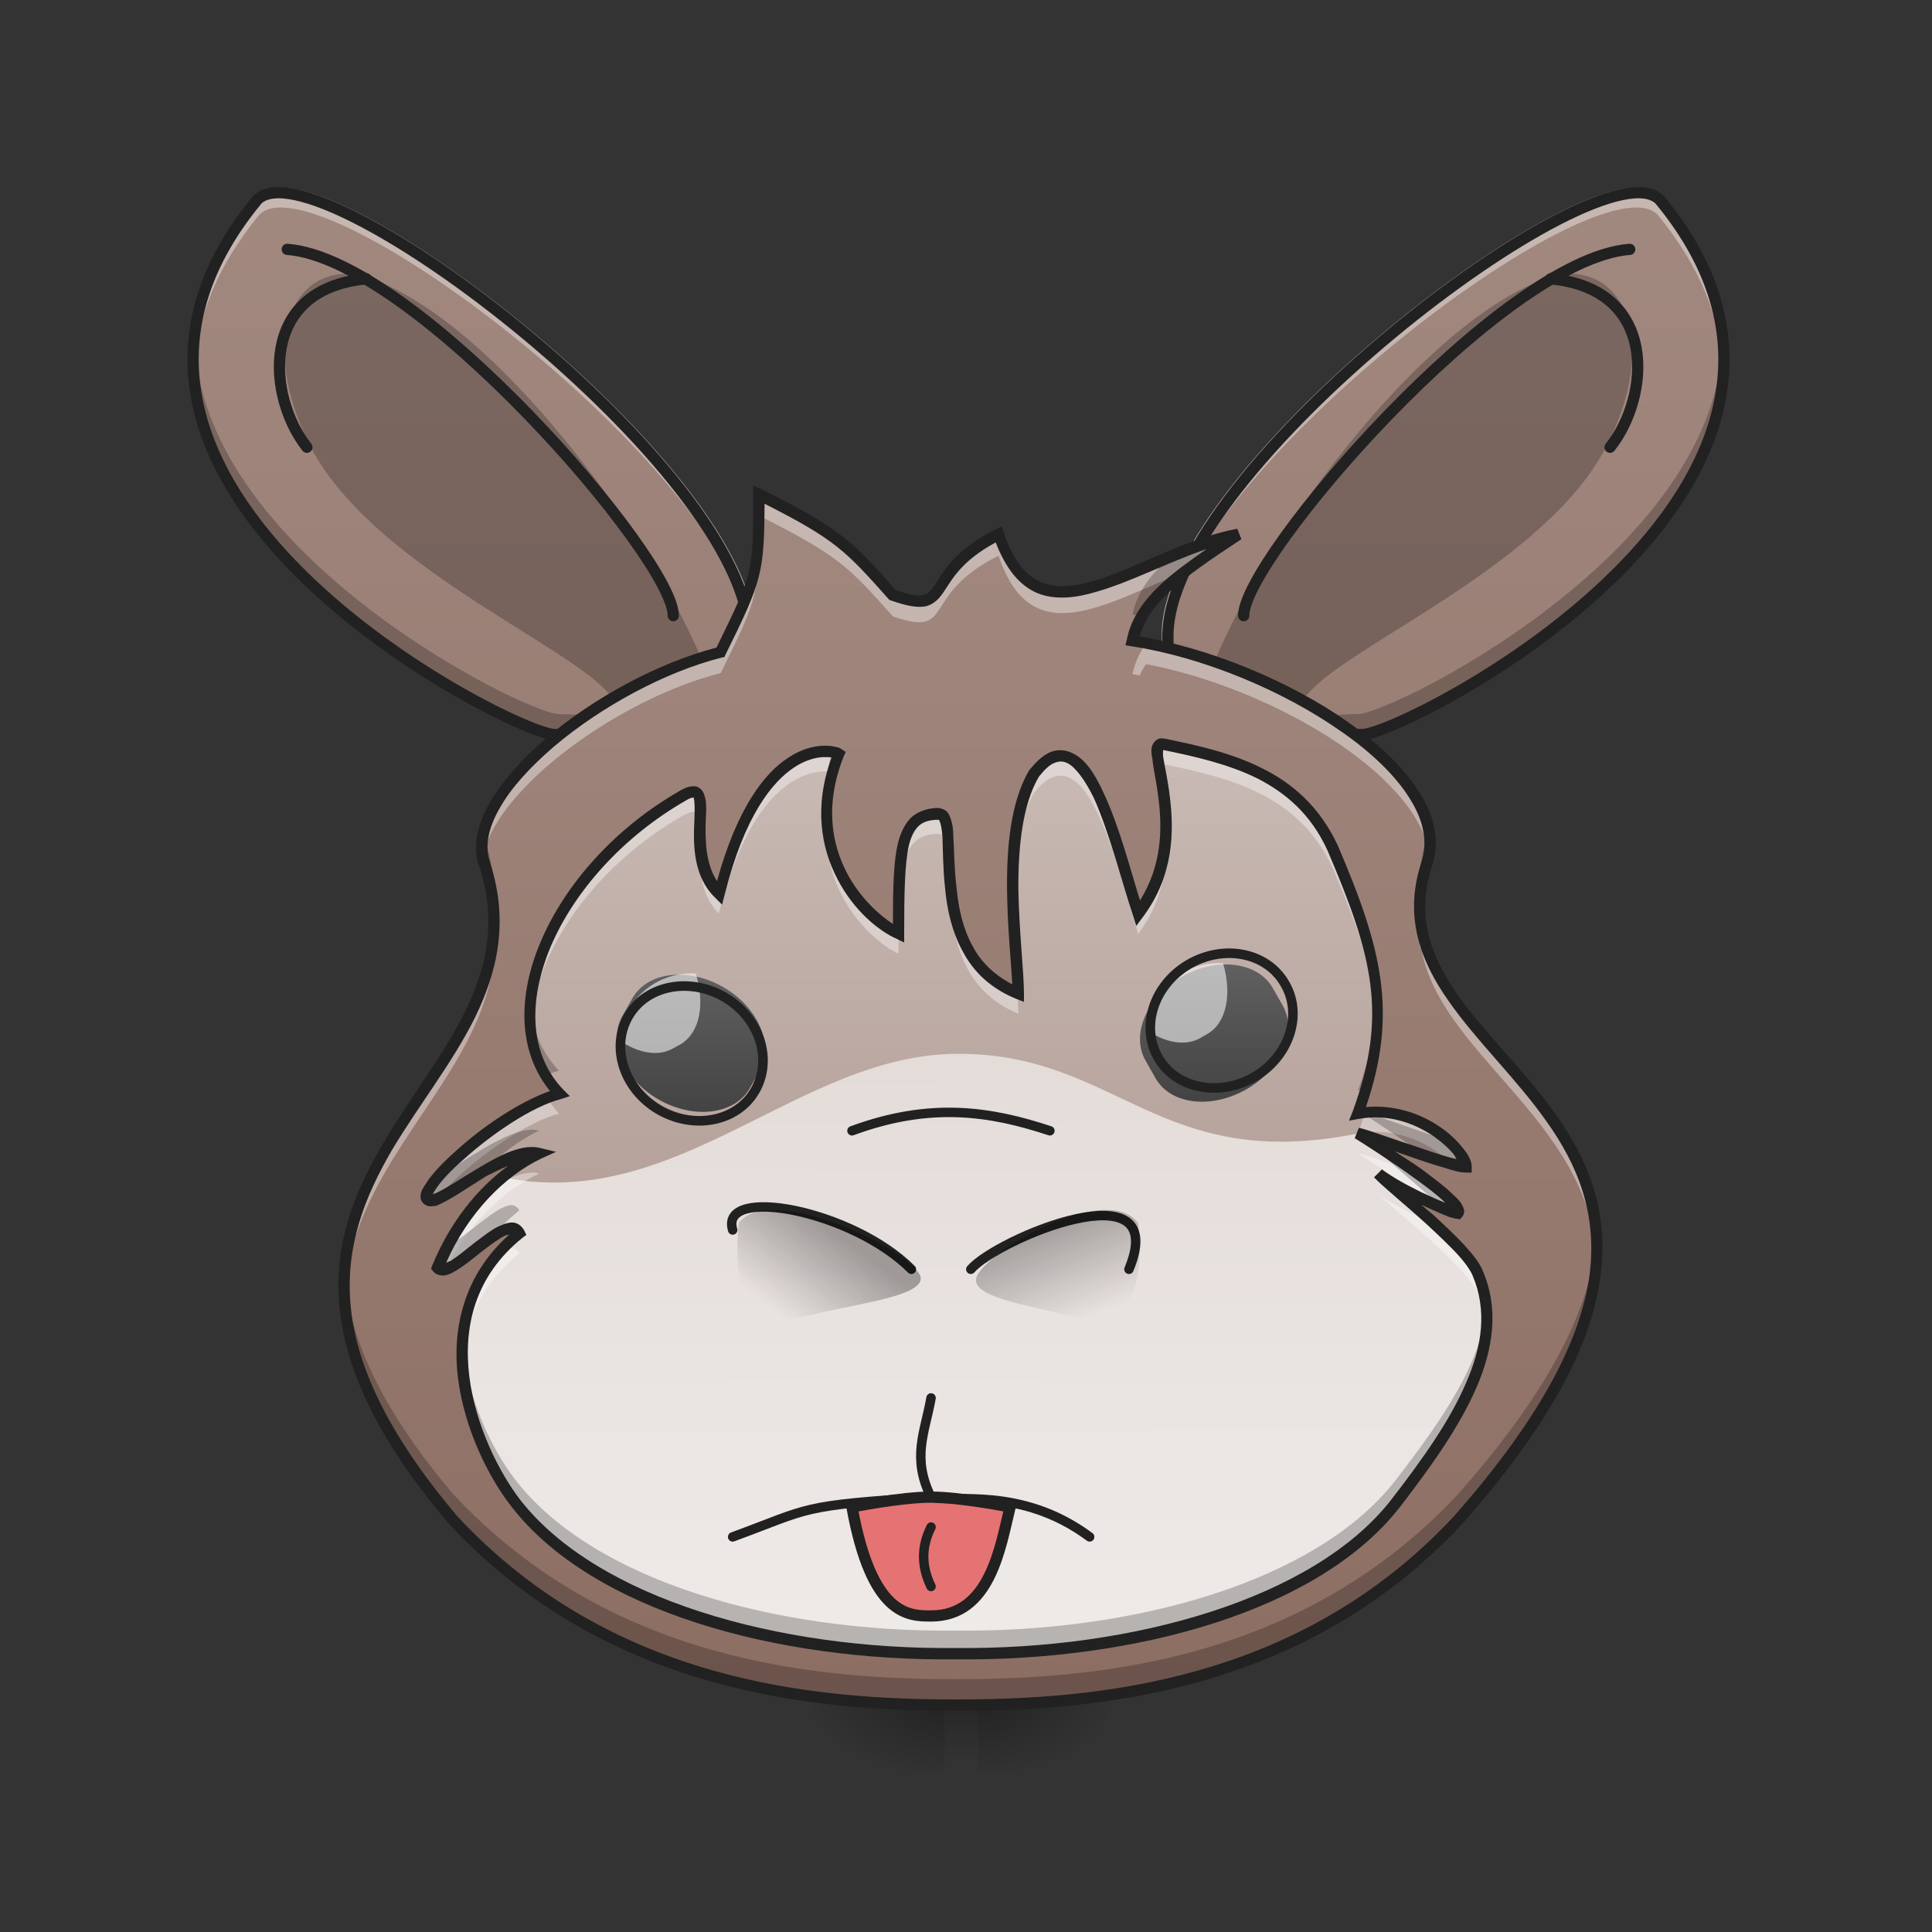 <?xml version="1.0" encoding="UTF-8"?>
<svg xmlns="http://www.w3.org/2000/svg" xmlns:xlink="http://www.w3.org/1999/xlink" width="16pt" height="16pt" viewBox="0 0 16 16" version="1.1">
<rect x="0" y="0" width="16" height="16" fill="#333333" stroke="none"/>
<defs>
<linearGradient id="linear0" gradientUnits="userSpaceOnUse" x1="254" y1="233.5" x2="254" y2="254.667" gradientTransform="matrix(0.026,0,0,0.026,-1.369,7.976)">
<stop offset="0" style="stop-color:rgb(0%,0%,0%);stop-opacity:0.275;"/>
<stop offset="1" style="stop-color:rgb(0%,0%,0%);stop-opacity:0;"/>
</linearGradient>
<radialGradient id="radial0" gradientUnits="userSpaceOnUse" cx="450.909" cy="189.579" fx="450.909" fy="189.579" r="21.167" gradientTransform="matrix(0,-0.033,-0.059,-0,19.188,29.095)">
<stop offset="0" style="stop-color:rgb(0%,0%,0%);stop-opacity:0.314;"/>
<stop offset="0.222" style="stop-color:rgb(0%,0%,0%);stop-opacity:0.275;"/>
<stop offset="1" style="stop-color:rgb(0%,0%,0%);stop-opacity:0;"/>
</radialGradient>
<radialGradient id="radial1" gradientUnits="userSpaceOnUse" cx="450.909" cy="189.579" fx="450.909" fy="189.579" r="21.167" gradientTransform="matrix(-0,0.033,0.059,0,-3.264,-0.852)">
<stop offset="0" style="stop-color:rgb(0%,0%,0%);stop-opacity:0.314;"/>
<stop offset="0.222" style="stop-color:rgb(0%,0%,0%);stop-opacity:0.275;"/>
<stop offset="1" style="stop-color:rgb(0%,0%,0%);stop-opacity:0;"/>
</radialGradient>
<radialGradient id="radial2" gradientUnits="userSpaceOnUse" cx="450.909" cy="189.579" fx="450.909" fy="189.579" r="21.167" gradientTransform="matrix(-0,-0.033,0.059,-0,-3.264,29.095)">
<stop offset="0" style="stop-color:rgb(0%,0%,0%);stop-opacity:0.314;"/>
<stop offset="0.222" style="stop-color:rgb(0%,0%,0%);stop-opacity:0.275;"/>
<stop offset="1" style="stop-color:rgb(0%,0%,0%);stop-opacity:0;"/>
</radialGradient>
<radialGradient id="radial3" gradientUnits="userSpaceOnUse" cx="450.909" cy="189.579" fx="450.909" fy="189.579" r="21.167" gradientTransform="matrix(0,0.033,-0.059,0,19.188,-0.852)">
<stop offset="0" style="stop-color:rgb(0%,0%,0%);stop-opacity:0.314;"/>
<stop offset="0.222" style="stop-color:rgb(0%,0%,0%);stop-opacity:0.275;"/>
<stop offset="1" style="stop-color:rgb(0%,0%,0%);stop-opacity:0;"/>
</radialGradient>
<linearGradient id="linear1" gradientUnits="userSpaceOnUse" x1="74.083" y1="233.5" x2="74.083" y2="-158.083" gradientTransform="matrix(0.031,0,0,0.031,0,6.719)">
<stop offset="0" style="stop-color:rgb(55.294%,43.137%,38.824%);stop-opacity:1;"/>
<stop offset="1" style="stop-color:rgb(63.137%,53.333%,49.804%);stop-opacity:1;"/>
</linearGradient>
<linearGradient id="linear2" gradientUnits="userSpaceOnUse" x1="74.083" y1="233.5" x2="74.083" y2="-158.083" gradientTransform="matrix(-0.031,0,0,0.031,15.877,6.719)">
<stop offset="0" style="stop-color:rgb(55.294%,43.137%,38.824%);stop-opacity:1;"/>
<stop offset="1" style="stop-color:rgb(63.137%,53.333%,49.804%);stop-opacity:1;"/>
</linearGradient>
<linearGradient id="linear3" gradientUnits="userSpaceOnUse" x1="254" y1="233.5" x2="254" y2="-84" gradientTransform="matrix(0.031,0,0,0.031,0,6.719)">
<stop offset="0" style="stop-color:rgb(55.294%,43.137%,38.824%);stop-opacity:1;"/>
<stop offset="1" style="stop-color:rgb(63.137%,53.333%,49.804%);stop-opacity:1;"/>
</linearGradient>
<linearGradient id="linear4" gradientUnits="userSpaceOnUse" x1="960" y1="1615.118" x2="960" y2="175.118" gradientTransform="matrix(0.007,0,0,0.007,1.673,2.318)">
<stop offset="0" style="stop-color:rgb(63.137%,53.333%,49.804%);stop-opacity:1;"/>
<stop offset="1" style="stop-color:rgb(84.314%,80%,78.431%);stop-opacity:1;"/>
</linearGradient>
<linearGradient id="linear5" gradientUnits="userSpaceOnUse" x1="963.687" y1="1632.618" x2="960" y2="175.118" gradientTransform="matrix(0.007,0,0,0.007,1.673,2.318)">
<stop offset="0" style="stop-color:rgb(93.725%,92.157%,91.373%);stop-opacity:1;"/>
<stop offset="1" style="stop-color:rgb(84.314%,80%,78.431%);stop-opacity:1;"/>
</linearGradient>
<linearGradient id="linear6" gradientUnits="userSpaceOnUse" x1="306.917" y1="106.5" x2="306.917" y2="53.583" gradientTransform="matrix(0.029,0,-0,0.023,-2.787,6.806)">
<stop offset="0" style="stop-color:rgb(25.882%,25.882%,25.882%);stop-opacity:1;"/>
<stop offset="1" style="stop-color:rgb(38.039%,38.039%,38.039%);stop-opacity:1;"/>
</linearGradient>
<linearGradient id="linear7" gradientUnits="userSpaceOnUse" x1="306.917" y1="106.5" x2="306.917" y2="53.583" gradientTransform="matrix(0.029,-0,0,0.023,-1.946,6.72)">
<stop offset="0" style="stop-color:rgb(25.882%,25.882%,25.882%);stop-opacity:1;"/>
<stop offset="1" style="stop-color:rgb(38.039%,38.039%,38.039%);stop-opacity:1;"/>
</linearGradient>
<linearGradient id="linear8" gradientUnits="userSpaceOnUse" x1="222.25" y1="111.792" x2="206.375" y2="132.958" gradientTransform="matrix(0.031,0,0,0.031,0,6.719)">
<stop offset="0" style="stop-color:rgb(0%,0%,0%);stop-opacity:0.314;"/>
<stop offset="1" style="stop-color:rgb(0%,0%,0%);stop-opacity:0;"/>
</linearGradient>
<linearGradient id="linear9" gradientUnits="userSpaceOnUse" x1="285.75" y1="106.5" x2="296.333" y2="132.958" gradientTransform="matrix(0.031,0,0,0.031,0,6.719)">
<stop offset="0" style="stop-color:rgb(0%,0%,0%);stop-opacity:0.314;"/>
<stop offset="1" style="stop-color:rgb(0%,0%,0%);stop-opacity:0;"/>
</linearGradient>
</defs>
<g id="surface1">
<path style=" stroke:none;fill-rule:nonzero;fill:url(#linear0);" d="M 7.824 14.121 L 8.102 14.121 L 8.102 14.68 L 7.824 14.68 Z M 7.824 14.121 "/>
<path style=" stroke:none;fill-rule:nonzero;fill:url(#radial0);" d="M 8.102 14.121 L 9.215 14.121 L 9.215 13.562 L 8.102 13.562 Z M 8.102 14.121 "/>
<path style=" stroke:none;fill-rule:nonzero;fill:url(#radial1);" d="M 7.824 14.121 L 6.707 14.121 L 6.707 14.68 L 7.824 14.68 Z M 7.824 14.121 "/>
<path style=" stroke:none;fill-rule:nonzero;fill:url(#radial2);" d="M 7.824 14.121 L 6.707 14.121 L 6.707 13.562 L 7.824 13.562 Z M 7.824 14.121 "/>
<path style=" stroke:none;fill-rule:nonzero;fill:url(#radial3);" d="M 8.102 14.121 L 9.215 14.121 L 9.215 14.68 L 8.102 14.68 Z M 8.102 14.121 "/>
<path style=" stroke:none;fill-rule:nonzero;fill:url(#linear1);" d="M 2.148 1.613 C 2.645 1.117 6.254 3.879 6.254 5.254 C 6.254 6.625 5.547 6.078 4.629 6.078 C 4.301 6.078 0.164 4.012 2.148 1.613 Z M 2.148 1.613 "/>
<path style=" stroke:none;fill-rule:nonzero;fill:rgb(0%,0%,0%);fill-opacity:0.235;" d="M 2.977 2.273 C 4.383 2.688 6.227 5.668 5.953 6.242 C 5.875 6.414 5.402 6.117 5.043 5.746 C 4.703 5.336 3.059 4.672 2.562 3.68 C 2.148 2.855 2.398 2.191 2.977 2.273 Z M 2.977 2.273 "/>
<path style="fill:none;stroke-width:3;stroke-linecap:round;stroke-linejoin:round;stroke:rgb(12.941%,12.941%,12.941%);stroke-opacity:1;stroke-miterlimit:4;" d="M 179.858 -52.266 C 180.108 -67.264 111.114 -147.506 76.743 -150.131 " transform="matrix(0.031,0,0,0.031,0,6.719)"/>
<path style=" stroke:none;fill-rule:nonzero;fill:rgb(100%,100%,100%);fill-opacity:0.392;" d="M 2.32 1.555 C 2.246 1.555 2.188 1.574 2.148 1.613 C 1.742 2.105 1.594 2.582 1.617 3.027 C 1.633 2.629 1.793 2.211 2.148 1.777 C 2.641 1.289 6.164 3.977 6.25 5.367 C 6.254 5.328 6.254 5.293 6.254 5.254 C 6.254 3.984 3.188 1.539 2.32 1.555 Z M 2.32 1.555 "/>
<path style=" stroke:none;fill-rule:nonzero;fill:rgb(0%,0%,0%);fill-opacity:0.235;" d="M 1.617 2.863 C 1.527 4.688 4.359 6.078 4.629 6.078 C 5.547 6.078 6.254 6.625 6.254 5.254 C 6.254 5.234 6.254 5.219 6.25 5.199 C 6.211 6.43 5.52 5.914 4.629 5.914 C 4.367 5.914 1.699 4.605 1.617 2.863 Z M 1.617 2.863 "/>
<path style="fill:none;stroke-width:3;stroke-linecap:butt;stroke-linejoin:miter;stroke:rgb(12.941%,12.941%,12.941%);stroke-opacity:1;stroke-miterlimit:4;" d="M 68.743 -163.38 C 84.617 -179.253 200.106 -90.887 200.106 -46.891 C 200.106 -3.02 177.483 -20.519 148.111 -20.519 C 137.612 -20.519 5.249 -86.637 68.743 -163.38 Z M 68.743 -163.38 " transform="matrix(0.031,0,0,0.031,0,6.719)"/>
<path style="fill:none;stroke-width:3;stroke-linecap:round;stroke-linejoin:round;stroke:rgb(12.941%,12.941%,12.941%);stroke-opacity:1;stroke-miterlimit:4;" d="M 97.866 -142.257 C 68.743 -139.507 71.493 -110.51 81.992 -97.261 " transform="matrix(0.031,0,0,0.031,0,6.719)"/>
<path style=" stroke:none;fill-rule:nonzero;fill:url(#linear2);" d="M 13.727 1.613 C 13.23 1.117 9.621 3.879 9.621 5.254 C 9.621 6.625 10.328 6.078 11.246 6.078 C 11.578 6.078 15.711 4.012 13.727 1.613 Z M 13.727 1.613 "/>
<path style=" stroke:none;fill-rule:nonzero;fill:rgb(0%,0%,0%);fill-opacity:0.235;" d="M 12.898 2.273 C 11.492 2.688 9.652 5.668 9.922 6.242 C 10.004 6.414 10.473 6.117 10.832 5.746 C 11.172 5.336 12.816 4.672 13.312 3.68 C 13.727 2.855 13.477 2.191 12.898 2.273 Z M 12.898 2.273 "/>
<path style="fill:none;stroke-width:3;stroke-linecap:round;stroke-linejoin:round;stroke:rgb(12.941%,12.941%,12.941%);stroke-opacity:1;stroke-miterlimit:4;" d="M 179.906 -52.266 C 180.156 -67.264 111.163 -147.506 76.791 -150.131 " transform="matrix(-0.031,0,0,0.031,15.877,6.719)"/>
<path style=" stroke:none;fill-rule:nonzero;fill:rgb(100%,100%,100%);fill-opacity:0.392;" d="M 13.555 1.555 C 13.629 1.555 13.688 1.574 13.727 1.613 C 14.133 2.105 14.281 2.582 14.262 3.027 C 14.242 2.629 14.082 2.211 13.727 1.777 C 13.238 1.289 9.711 3.977 9.625 5.367 C 9.625 5.328 9.621 5.293 9.621 5.254 C 9.621 3.984 12.688 1.539 13.555 1.555 Z M 13.555 1.555 "/>
<path style=" stroke:none;fill-rule:nonzero;fill:rgb(0%,0%,0%);fill-opacity:0.235;" d="M 14.262 2.863 C 14.348 4.688 11.516 6.078 11.246 6.078 C 10.328 6.078 9.621 6.625 9.621 5.254 C 9.621 5.234 9.625 5.219 9.625 5.199 C 9.664 6.43 10.355 5.914 11.246 5.914 C 11.508 5.914 14.18 4.605 14.262 2.863 Z M 14.262 2.863 "/>
<path style="fill:none;stroke-width:3;stroke-linecap:butt;stroke-linejoin:miter;stroke:rgb(12.941%,12.941%,12.941%);stroke-opacity:1;stroke-miterlimit:4;" d="M 68.792 -163.38 C 84.665 -179.253 200.154 -90.887 200.154 -46.891 C 200.154 -3.02 177.532 -20.519 148.159 -20.519 C 137.535 -20.519 5.298 -86.637 68.792 -163.38 Z M 68.792 -163.38 " transform="matrix(-0.031,0,0,0.031,15.877,6.719)"/>
<path style="fill:none;stroke-width:3;stroke-linecap:round;stroke-linejoin:round;stroke:rgb(12.941%,12.941%,12.941%);stroke-opacity:1;stroke-miterlimit:4;" d="M 97.914 -142.257 C 68.792 -139.507 71.417 -110.51 82.041 -97.261 " transform="matrix(-0.031,0,0,0.031,15.877,6.719)"/>
<path style=" stroke:none;fill-rule:nonzero;fill:url(#linear3);" d="M 6.285 4.094 C 6.285 4.754 6.285 4.754 5.969 5.402 C 5.016 5.637 3.805 6.574 4.012 7.156 C 4.629 9.055 1.324 9.719 3.754 12.59 C 5.055 13.98 6.762 14.121 7.914 14.121 C 9.066 14.121 10.773 13.98 12.074 12.59 C 15.051 9.223 11.246 8.891 11.816 7.156 C 12.074 6.41 10.562 5.484 9.379 5.305 C 9.449 4.969 9.758 4.754 10.254 4.426 C 9.434 4.578 8.602 5.418 8.27 4.426 C 7.609 4.754 7.918 5.109 7.395 4.93 C 7.023 4.512 6.945 4.426 6.285 4.094 Z M 6.285 4.094 "/>
<path style=" stroke:none;fill-rule:nonzero;fill:url(#linear4);" d="M 8.434 8.23 C 7.609 7.898 7.984 6.742 7.773 6.738 C 7.441 6.738 7.441 7.07 7.441 7.734 C 7.188 7.617 6.613 7.07 6.945 6.242 C 6.895 6.207 6.285 6.078 5.953 7.402 C 5.621 7.07 5.965 6.422 5.664 6.582 C 4.578 7.203 4.039 8.438 4.629 9.055 C 4.125 9.195 3.309 9.965 3.59 9.945 C 3.781 9.875 4.223 9.492 4.465 9.551 C 4.133 9.711 3.805 10.047 3.625 10.5 C 3.723 10.625 4.203 10.008 4.301 10.215 C 3.473 10.875 3.914 11.992 4.273 12.449 C 4.93 13.293 6.441 13.711 7.914 13.695 C 9.387 13.711 10.898 13.293 11.555 12.449 C 12.074 11.785 12.492 11.145 12.238 10.543 C 12.148 10.32 11.543 9.855 11.41 9.719 C 11.492 9.801 12.004 10.043 12.074 10.047 C 12.156 9.965 11.379 9.473 11.246 9.387 C 11.355 9.406 12.027 9.664 12.141 9.664 C 12.141 9.531 11.746 9.129 11.246 9.223 C 11.543 8.406 11.41 7.898 11.035 7.02 C 10.75 6.41 10.176 6.273 9.633 6.164 C 9.434 6.133 9.922 6.906 9.426 7.566 C 9.262 7.07 9.008 5.844 8.562 6.402 C 8.27 6.906 8.434 7.898 8.434 8.23 Z M 8.434 8.23 "/>
<path style=" stroke:none;fill-rule:nonzero;fill:url(#linear5);" d="M 7.938 8.727 C 6.613 8.727 5.621 10.047 4.16 9.75 C 3.941 9.934 3.746 10.188 3.625 10.5 C 3.723 10.625 4.203 10.008 4.301 10.215 C 3.473 10.875 3.914 11.992 4.273 12.449 C 4.93 13.293 6.441 13.711 7.914 13.695 C 9.387 13.711 10.898 13.293 11.555 12.449 C 12.074 11.785 12.492 11.145 12.238 10.543 C 12.148 10.32 11.543 9.855 11.41 9.719 C 11.492 9.801 12.004 10.043 12.074 10.047 C 12.129 9.992 11.512 9.566 11.246 9.387 C 9.594 9.719 9.262 8.727 7.938 8.727 Z M 7.938 8.727 "/>
<path style=" stroke:none;fill-rule:nonzero;fill:url(#linear6);" d="M 5.156 8.41 L 5.238 8.266 C 5.363 8.047 5.699 8.008 5.992 8.176 C 6.281 8.344 6.414 8.656 6.289 8.871 L 6.207 9.016 C 6.082 9.23 5.746 9.273 5.453 9.105 C 5.164 8.938 5.031 8.625 5.156 8.41 Z M 5.156 8.41 "/>
<path style=" stroke:none;fill-rule:nonzero;fill:rgb(98.039%,98.039%,98.039%);fill-opacity:0.588;" d="M 5.762 8.062 C 5.645 8.055 5.527 8.082 5.418 8.145 C 5.246 8.25 5.145 8.426 5.125 8.613 C 5.285 8.723 5.453 8.754 5.578 8.68 L 5.637 8.648 C 5.797 8.551 5.84 8.316 5.762 8.062 Z M 5.762 8.062 "/>
<path style="fill:none;stroke-width:2.526;stroke-linecap:round;stroke-linejoin:round;stroke:rgb(12.941%,12.941%,12.941%);stroke-opacity:1;stroke-miterlimit:4;" d="M 53.203 195.599 C 62.551 195.542 70.295 204.205 70.327 215.01 C 70.297 225.708 62.584 234.346 53.066 234.358 C 43.718 234.415 35.974 225.752 35.941 214.947 C 35.971 204.249 43.684 195.611 53.203 195.599 Z M 53.203 195.599 " transform="matrix(0.016,-0.027,0.027,0.016,-0.926,6.719)"/>
<path style=" stroke:none;fill-rule:nonzero;fill:url(#linear7);" d="M 10.621 8.324 L 10.539 8.18 C 10.414 7.965 10.078 7.922 9.785 8.09 C 9.496 8.258 9.363 8.57 9.488 8.785 L 9.57 8.93 C 9.695 9.148 10.031 9.188 10.324 9.02 C 10.613 8.852 10.746 8.539 10.621 8.324 Z M 10.621 8.324 "/>
<path style=" stroke:none;fill-rule:nonzero;fill:rgb(98.039%,98.039%,98.039%);fill-opacity:0.588;" d="M 10.129 7.977 C 10.012 7.969 9.895 7.996 9.785 8.059 C 9.613 8.164 9.508 8.34 9.492 8.527 C 9.648 8.637 9.82 8.668 9.945 8.594 L 10 8.562 C 10.16 8.469 10.203 8.23 10.129 7.977 Z M 10.129 7.977 "/>
<path style="fill:none;stroke-width:2.526;stroke-linecap:round;stroke-linejoin:round;stroke:rgb(12.941%,12.941%,12.941%);stroke-opacity:1;stroke-miterlimit:4;" d="M -208.187 -256.929 C -198.73 -257.048 -190.987 -248.386 -190.954 -237.58 C -190.984 -226.883 -198.697 -218.245 -208.216 -218.233 C -217.564 -218.176 -225.307 -226.839 -225.34 -237.644 C -225.31 -248.341 -217.597 -256.98 -208.187 -256.929 Z M -208.187 -256.929 " transform="matrix(-0.016,-0.027,-0.027,0.016,0.371,6.634)"/>
<path style="fill-rule:nonzero;fill:rgb(89.804%,45.098%,45.098%);fill-opacity:1;stroke-width:3;stroke-linecap:round;stroke-linejoin:round;stroke:rgb(12.941%,12.941%,12.941%);stroke-opacity:1;stroke-miterlimit:4;" d="M 248.726 214.959 C 242.727 214.959 232.853 214.959 227.603 185.837 C 227.603 185.837 240.727 183.212 248.726 183.212 C 256.6 183.212 269.849 185.837 269.849 185.837 C 267.224 196.461 264.6 214.959 248.726 214.959 Z M 248.726 214.959 " transform="matrix(0.031,0,0,0.031,0,6.719)"/>
<path style="fill:none;stroke-width:2.526;stroke-linecap:round;stroke-linejoin:round;stroke:rgb(12.941%,12.941%,12.941%);stroke-opacity:1;stroke-miterlimit:4;" d="M 291.097 193.836 C 272.599 180.087 254.101 184.837 248.726 183.212 C 243.477 172.588 247.101 165.964 248.726 156.715 " transform="matrix(0.031,0,0,0.031,0,6.719)"/>
<path style="fill:none;stroke-width:2.526;stroke-linecap:round;stroke-linejoin:round;stroke:rgb(12.941%,12.941%,12.941%);stroke-opacity:1;stroke-miterlimit:4;" d="M 195.731 111.844 C 192.107 99.845 227.603 106.469 243.477 122.343 " transform="matrix(0.031,0,0,0.031,0,6.719)"/>
<path style="fill:none;stroke-width:2.526;stroke-linecap:round;stroke-linejoin:round;stroke:rgb(12.941%,12.941%,12.941%);stroke-opacity:1;stroke-miterlimit:4;" d="M 301.596 122.343 C 313.095 94.595 266.35 114.219 259.35 122.343 " transform="matrix(0.031,0,0,0.031,0,6.719)"/>
<path style="fill:none;stroke-width:2.526;stroke-linecap:round;stroke-linejoin:round;stroke:rgb(12.941%,12.941%,12.941%);stroke-opacity:1;stroke-miterlimit:4;" d="M 248.726 183.212 C 213.105 185.462 216.854 186.087 195.731 193.836 " transform="matrix(0.031,0,0,0.031,0,6.719)"/>
<path style=" stroke:none;fill-rule:nonzero;fill:url(#linear8);" d="M 6.781 10.875 C 6.449 10.957 6.035 11.039 6.117 10.129 C 6.367 9.801 7.441 10.297 7.609 10.543 C 7.734 10.723 7.113 10.793 6.781 10.875 Z M 6.781 10.875 "/>
<path style=" stroke:none;fill-rule:nonzero;fill:url(#linear9);" d="M 8.766 10.875 C 9.098 10.957 9.508 11.039 9.426 10.129 C 9.18 9.801 8.27 10.297 8.105 10.543 C 7.977 10.723 8.434 10.793 8.766 10.875 Z M 8.766 10.875 "/>
<path style="fill:none;stroke-width:2.526;stroke-linecap:round;stroke-linejoin:round;stroke:rgb(12.941%,12.941%,12.941%);stroke-opacity:1;stroke-miterlimit:4;" d="M 280.473 85.346 C 264.6 80.097 248.601 77.597 227.603 85.346 " transform="matrix(0.031,0,0,0.031,0,6.719)"/>
<path style=" stroke:none;fill-rule:nonzero;fill:rgb(100%,100%,100%);fill-opacity:0.392;" d="M 6.285 4.094 C 6.285 4.754 6.285 4.754 5.969 5.402 C 5.047 5.629 3.879 6.516 3.996 7.102 C 4.102 6.527 5.133 5.785 5.969 5.574 C 6.285 4.93 6.285 4.93 6.285 4.27 C 6.945 4.602 7.023 4.688 7.395 5.105 C 7.918 5.285 7.609 4.93 8.27 4.602 C 8.539 5.41 9.145 5 9.805 4.738 C 9.93 4.641 10.082 4.539 10.254 4.426 C 9.434 4.578 8.602 5.418 8.27 4.426 C 7.609 4.754 7.918 5.109 7.395 4.93 C 7.023 4.512 6.945 4.426 6.285 4.094 Z M 9.492 5.324 C 9.438 5.406 9.398 5.488 9.379 5.582 C 9.398 5.586 9.418 5.59 9.438 5.594 C 9.453 5.562 9.469 5.531 9.492 5.5 C 10.52 5.695 11.734 6.406 11.836 7.07 C 11.953 6.363 10.609 5.535 9.492 5.324 Z M 11.766 7.648 C 11.754 7.727 11.754 7.801 11.762 7.875 C 11.762 7.859 11.762 7.84 11.766 7.824 C 11.891 8.715 13.16 9.266 13.223 10.422 C 13.289 9.145 11.895 8.582 11.766 7.648 Z M 4.086 7.773 C 3.984 8.805 2.793 9.516 2.852 10.73 C 2.906 9.621 3.988 8.93 4.086 7.949 C 4.086 7.965 4.09 7.98 4.09 8 C 4.094 7.926 4.094 7.852 4.086 7.773 Z M 4.086 7.773 "/>
<path style=" stroke:none;fill-rule:nonzero;fill:rgb(0%,0%,0%);fill-opacity:0.235;" d="M 10.254 4.426 C 10.07 4.461 9.887 4.527 9.707 4.602 C 9.527 4.754 9.418 4.902 9.379 5.09 C 9.402 5.094 9.43 5.098 9.457 5.102 C 9.59 4.871 9.863 4.684 10.254 4.426 Z M 11.832 6.875 C 11.828 6.898 11.824 6.922 11.816 6.941 C 11.762 7.105 11.746 7.258 11.762 7.402 C 11.77 7.324 11.789 7.242 11.816 7.156 C 11.848 7.066 11.852 6.969 11.832 6.875 Z M 4.004 6.906 C 3.984 6.996 3.984 7.078 4.012 7.156 C 4.055 7.285 4.078 7.41 4.086 7.527 C 4.102 7.344 4.082 7.152 4.012 6.941 C 4.008 6.93 4.004 6.918 4.004 6.906 Z M 13.223 10.227 C 13.188 10.777 12.879 11.465 12.074 12.375 C 10.773 13.766 9.066 13.906 7.914 13.906 C 6.762 13.906 5.055 13.766 3.754 12.375 C 3.129 11.637 2.883 11.043 2.852 10.539 C 2.82 11.09 3.039 11.742 3.754 12.59 C 5.055 13.98 6.762 14.121 7.914 14.121 C 9.066 14.121 10.773 13.98 12.074 12.59 C 12.984 11.559 13.262 10.812 13.223 10.227 Z M 13.223 10.227 "/>
<path style=" stroke:none;fill-rule:nonzero;fill:rgb(12.941%,12.941%,12.941%);fill-opacity:1;" d="M 6.238 4.02 L 6.238 4.094 C 6.238 4.746 6.238 4.738 5.934 5.363 C 5.453 5.488 4.918 5.777 4.523 6.113 C 4.324 6.285 4.16 6.469 4.055 6.648 C 3.953 6.828 3.91 7.012 3.969 7.176 L 3.969 7.172 C 4.117 7.633 4.031 8.016 3.848 8.383 C 3.668 8.75 3.387 9.102 3.164 9.484 C 2.938 9.871 2.766 10.293 2.809 10.801 C 2.852 11.309 3.105 11.898 3.719 12.621 C 5.031 14.027 6.758 14.168 7.914 14.168 C 9.07 14.168 10.797 14.027 12.109 12.621 C 12.859 11.773 13.184 11.113 13.254 10.57 C 13.328 10.023 13.145 9.598 12.887 9.234 C 12.629 8.867 12.297 8.559 12.07 8.238 C 11.848 7.914 11.723 7.59 11.859 7.172 C 11.93 6.969 11.879 6.754 11.75 6.555 C 11.621 6.352 11.414 6.156 11.164 5.98 C 10.676 5.637 10.023 5.371 9.438 5.27 C 9.477 5.133 9.559 5.016 9.688 4.898 C 9.832 4.766 10.031 4.629 10.281 4.465 L 10.246 4.379 C 9.824 4.457 9.406 4.707 9.066 4.809 C 8.895 4.859 8.746 4.875 8.621 4.82 C 8.5 4.77 8.395 4.652 8.312 4.41 L 8.297 4.359 L 8.246 4.383 C 7.91 4.551 7.809 4.738 7.742 4.844 C 7.707 4.895 7.688 4.918 7.648 4.926 C 7.609 4.938 7.539 4.93 7.418 4.887 C 7.059 4.48 6.961 4.379 6.305 4.051 Z M 6.332 4.172 C 6.918 4.469 7.004 4.562 7.359 4.961 L 7.367 4.969 L 7.379 4.973 C 7.512 5.02 7.602 5.035 7.672 5.02 C 7.742 5 7.785 4.949 7.82 4.895 C 7.891 4.789 7.965 4.645 8.246 4.492 C 8.332 4.715 8.445 4.848 8.586 4.91 C 8.738 4.973 8.91 4.953 9.09 4.898 C 9.371 4.816 9.684 4.652 9.992 4.547 C 9.852 4.645 9.723 4.738 9.625 4.828 C 9.473 4.969 9.367 5.117 9.332 5.297 L 9.32 5.344 L 9.371 5.352 C 9.953 5.441 10.621 5.715 11.109 6.059 C 11.352 6.227 11.551 6.418 11.668 6.602 C 11.789 6.789 11.828 6.973 11.77 7.145 C 11.625 7.59 11.762 7.957 11.996 8.289 C 12.23 8.625 12.559 8.934 12.809 9.289 C 13.059 9.641 13.23 10.039 13.164 10.559 C 13.094 11.074 12.781 11.719 12.039 12.559 C 10.754 13.938 9.062 14.074 7.914 14.074 C 6.766 14.074 5.074 13.938 3.789 12.559 C 3.184 11.844 2.941 11.273 2.902 10.793 C 2.863 10.309 3.023 9.91 3.242 9.531 C 3.465 9.156 3.746 8.805 3.934 8.426 C 4.121 8.043 4.215 7.629 4.059 7.145 L 4.059 7.141 C 4.012 7.012 4.043 6.859 4.137 6.695 C 4.23 6.527 4.391 6.352 4.586 6.184 C 4.977 5.852 5.512 5.562 5.98 5.445 L 6 5.441 L 6.008 5.422 C 6.312 4.809 6.328 4.742 6.332 4.172 Z M 6.332 4.172 "/>
<path style=" stroke:none;fill-rule:nonzero;fill:rgb(100%,100%,100%);fill-opacity:0.392;" d="M 9.625 6.164 C 9.574 6.16 9.578 6.227 9.598 6.34 C 9.605 6.328 9.617 6.324 9.633 6.328 C 10.176 6.441 10.75 6.574 11.035 7.184 C 11.254 7.695 11.391 8.082 11.406 8.477 C 11.426 8.023 11.285 7.602 11.035 7.02 C 10.75 6.41 10.176 6.273 9.633 6.164 C 9.633 6.164 9.629 6.164 9.625 6.164 Z M 6.84 6.223 C 6.641 6.219 6.211 6.367 5.953 7.402 C 5.836 7.285 5.805 7.129 5.797 6.984 C 5.789 7.168 5.793 7.406 5.953 7.566 C 6.238 6.426 6.73 6.363 6.895 6.395 C 6.91 6.344 6.926 6.293 6.945 6.242 C 6.934 6.234 6.898 6.223 6.84 6.223 Z M 8.785 6.258 C 8.719 6.258 8.645 6.301 8.562 6.402 C 8.414 6.66 8.383 7.043 8.391 7.402 C 8.395 7.098 8.438 6.785 8.562 6.566 C 9.008 6.008 9.262 7.238 9.426 7.734 C 9.633 7.461 9.668 7.168 9.656 6.922 C 9.645 7.129 9.586 7.352 9.426 7.566 C 9.293 7.16 9.094 6.262 8.785 6.258 Z M 5.742 6.559 C 5.723 6.559 5.699 6.566 5.664 6.582 C 4.852 7.047 4.344 7.855 4.391 8.492 C 4.43 7.887 4.918 7.172 5.664 6.75 C 5.758 6.699 5.789 6.727 5.797 6.801 C 5.805 6.66 5.809 6.559 5.742 6.559 Z M 7.773 6.738 C 7.441 6.738 7.441 7.07 7.441 7.734 C 7.254 7.648 6.887 7.32 6.848 6.816 C 6.805 7.414 7.234 7.805 7.441 7.898 C 7.441 7.238 7.441 6.906 7.773 6.906 C 7.984 6.906 7.609 8.062 8.434 8.395 C 8.434 8.348 8.43 8.293 8.426 8.227 C 7.609 7.891 7.984 6.742 7.773 6.738 Z M 4.527 9.09 C 4.023 9.293 3.324 9.965 3.59 9.945 C 3.594 9.941 3.602 9.938 3.609 9.938 C 3.797 9.703 4.285 9.316 4.629 9.223 C 4.59 9.18 4.559 9.137 4.527 9.09 Z M 11.383 9.207 C 11.355 9.207 11.332 9.211 11.305 9.211 C 11.285 9.27 11.27 9.328 11.246 9.387 C 11.582 9.324 11.871 9.488 12.023 9.641 C 12.078 9.656 12.117 9.664 12.141 9.664 C 12.141 9.547 11.816 9.203 11.383 9.207 Z M 11.246 9.551 C 11.324 9.602 11.621 9.789 11.836 9.953 C 11.949 10.008 12.047 10.047 12.074 10.047 C 12.113 10.008 11.938 9.859 11.734 9.715 C 11.523 9.641 11.305 9.562 11.246 9.551 Z M 4.406 9.711 C 4.309 9.715 4.188 9.766 4.07 9.832 C 3.891 10.004 3.73 10.23 3.625 10.5 C 3.637 10.52 3.664 10.523 3.691 10.512 C 3.879 10.137 4.172 9.855 4.465 9.719 C 4.445 9.711 4.426 9.711 4.406 9.711 Z M 11.41 9.883 C 11.543 10.023 12.148 10.484 12.238 10.711 C 12.277 10.809 12.301 10.906 12.309 11.004 C 12.324 10.848 12.301 10.695 12.238 10.543 C 12.199 10.441 12.051 10.293 11.891 10.145 C 11.711 10.066 11.465 9.938 11.41 9.883 Z M 4.238 10.336 C 4.207 10.336 4.172 10.352 4.129 10.375 C 3.891 10.648 3.812 10.973 3.832 11.289 C 3.848 10.961 3.98 10.637 4.301 10.379 C 4.285 10.352 4.266 10.336 4.238 10.336 Z M 4.238 10.336 "/>
<path style=" stroke:none;fill-rule:nonzero;fill:rgb(0%,0%,0%);fill-opacity:0.235;" d="M 9.602 6.168 C 9.547 6.211 9.637 6.441 9.656 6.742 C 9.668 6.516 9.625 6.312 9.602 6.168 Z M 6.891 6.227 C 6.848 6.375 6.84 6.512 6.852 6.641 C 6.859 6.516 6.891 6.383 6.945 6.242 C 6.938 6.238 6.918 6.23 6.891 6.227 Z M 5.797 6.629 C 5.797 6.684 5.793 6.742 5.797 6.805 C 5.801 6.734 5.805 6.672 5.797 6.629 Z M 8.391 7.227 C 8.383 7.527 8.41 7.824 8.426 8.035 C 8.43 8.035 8.43 8.039 8.434 8.039 C 8.434 7.879 8.395 7.566 8.391 7.227 Z M 11.406 8.301 C 11.395 8.527 11.344 8.762 11.246 9.031 C 11.27 9.027 11.289 9.023 11.312 9.023 C 11.391 8.762 11.418 8.531 11.406 8.301 Z M 4.391 8.316 C 4.375 8.531 4.414 8.734 4.516 8.906 C 4.555 8.891 4.594 8.875 4.629 8.867 C 4.484 8.715 4.406 8.523 4.391 8.316 Z M 11.246 9.195 C 11.246 9.199 11.25 9.199 11.254 9.203 C 11.254 9.199 11.254 9.199 11.254 9.199 C 11.25 9.199 11.25 9.199 11.246 9.195 Z M 11.305 9.211 C 11.293 9.215 11.285 9.215 11.277 9.215 C 11.371 9.277 11.602 9.426 11.793 9.566 C 11.953 9.621 12.094 9.664 12.141 9.664 C 12.141 9.613 12.082 9.527 11.988 9.441 C 11.781 9.379 11.449 9.258 11.305 9.211 Z M 4.406 9.355 C 4.18 9.359 3.836 9.633 3.641 9.73 C 3.527 9.859 3.488 9.949 3.59 9.945 C 3.688 9.906 3.848 9.793 4.016 9.695 C 4.152 9.551 4.309 9.438 4.465 9.363 C 4.445 9.359 4.426 9.355 4.406 9.355 Z M 11.41 9.527 C 11.488 9.609 11.734 9.809 11.941 10 C 12.004 10.027 12.055 10.047 12.074 10.047 C 12.113 10.008 11.945 9.863 11.746 9.723 C 11.602 9.648 11.453 9.57 11.41 9.527 Z M 4.238 9.98 C 4.109 9.98 3.852 10.254 3.707 10.316 C 3.676 10.375 3.648 10.438 3.625 10.5 C 3.688 10.582 3.914 10.352 4.09 10.234 C 4.148 10.16 4.219 10.09 4.301 10.023 C 4.285 9.996 4.266 9.984 4.238 9.98 Z M 12.309 10.828 C 12.27 11.289 11.938 11.766 11.555 12.262 C 10.898 13.102 9.387 13.52 7.914 13.504 C 6.441 13.52 4.93 13.102 4.273 12.262 C 4.078 12.012 3.859 11.57 3.832 11.113 C 3.797 11.633 4.051 12.168 4.273 12.449 C 4.93 13.293 6.441 13.711 7.914 13.695 C 9.387 13.711 10.898 13.293 11.555 12.449 C 11.992 11.887 12.359 11.344 12.309 10.828 Z M 12.309 10.828 "/>
<path style=" stroke:none;fill-rule:nonzero;fill:rgb(12.941%,12.941%,12.941%);fill-opacity:1;" d="M 9.641 6.117 C 9.621 6.113 9.602 6.113 9.582 6.125 C 9.562 6.137 9.551 6.156 9.543 6.172 C 9.531 6.207 9.535 6.242 9.543 6.281 C 9.551 6.367 9.578 6.477 9.594 6.613 C 9.625 6.855 9.625 7.164 9.441 7.457 C 9.363 7.207 9.27 6.844 9.141 6.57 C 9.07 6.414 8.992 6.289 8.883 6.238 C 8.828 6.211 8.766 6.203 8.703 6.227 C 8.645 6.25 8.586 6.301 8.527 6.375 L 8.523 6.379 C 8.367 6.645 8.336 7.023 8.34 7.379 C 8.344 7.695 8.375 7.977 8.383 8.152 C 8.227 8.07 8.121 7.961 8.055 7.836 C 7.973 7.688 7.938 7.52 7.922 7.355 C 7.902 7.195 7.902 7.039 7.895 6.926 C 7.895 6.867 7.887 6.816 7.871 6.773 C 7.863 6.754 7.855 6.734 7.84 6.719 C 7.82 6.703 7.797 6.695 7.773 6.691 C 7.684 6.691 7.605 6.719 7.551 6.766 C 7.496 6.816 7.461 6.891 7.438 6.977 C 7.398 7.137 7.395 7.363 7.395 7.652 C 7.281 7.578 7.125 7.438 7.016 7.234 C 6.887 6.988 6.828 6.664 6.988 6.262 L 7.004 6.227 L 6.973 6.207 C 6.953 6.191 6.938 6.188 6.91 6.184 C 6.887 6.176 6.852 6.176 6.812 6.176 C 6.734 6.18 6.637 6.203 6.531 6.273 C 6.328 6.402 6.102 6.699 5.938 7.297 C 5.844 7.152 5.84 6.965 5.844 6.809 C 5.848 6.719 5.855 6.641 5.832 6.582 C 5.824 6.551 5.793 6.516 5.758 6.512 C 5.719 6.508 5.684 6.52 5.641 6.543 C 5.09 6.855 4.676 7.328 4.477 7.801 C 4.285 8.25 4.289 8.711 4.555 9.035 C 4.301 9.125 4 9.328 3.785 9.523 C 3.664 9.629 3.57 9.73 3.523 9.809 C 3.496 9.848 3.477 9.883 3.484 9.926 C 3.488 9.949 3.508 9.973 3.527 9.98 C 3.547 9.992 3.57 9.992 3.59 9.988 L 3.605 9.988 C 3.715 9.949 3.871 9.836 4.031 9.738 C 4.094 9.707 4.148 9.68 4.207 9.656 C 3.949 9.844 3.723 10.129 3.578 10.484 L 3.57 10.508 L 3.586 10.527 C 3.609 10.559 3.652 10.566 3.688 10.562 C 3.719 10.555 3.75 10.539 3.781 10.52 C 3.848 10.48 3.918 10.422 3.992 10.363 C 4.062 10.309 4.137 10.254 4.188 10.23 C 4.203 10.227 4.211 10.227 4.219 10.223 C 3.84 10.559 3.742 11.004 3.793 11.414 C 3.848 11.844 4.051 12.242 4.238 12.48 C 4.91 13.344 6.434 13.758 7.914 13.742 C 9.398 13.758 10.922 13.344 11.594 12.48 C 11.852 12.145 12.086 11.816 12.227 11.492 C 12.367 11.168 12.414 10.84 12.281 10.527 C 12.254 10.457 12.195 10.387 12.125 10.309 C 12.051 10.23 11.961 10.145 11.871 10.062 C 11.828 10.027 11.812 10.012 11.77 9.977 C 11.828 10.004 11.887 10.031 11.934 10.051 C 11.965 10.062 11.988 10.074 12.012 10.082 C 12.035 10.086 12.051 10.094 12.07 10.094 L 12.09 10.098 L 12.105 10.082 C 12.121 10.066 12.129 10.039 12.125 10.02 C 12.121 10.004 12.113 9.988 12.105 9.973 C 12.09 9.945 12.062 9.918 12.027 9.887 C 11.965 9.824 11.867 9.754 11.77 9.68 C 11.68 9.617 11.633 9.59 11.551 9.535 C 11.594 9.551 11.633 9.562 11.676 9.578 C 11.773 9.613 11.871 9.645 11.953 9.668 C 12.035 9.695 12.094 9.711 12.141 9.711 L 12.188 9.711 L 12.188 9.664 C 12.188 9.609 12.156 9.555 12.105 9.496 C 12.059 9.438 11.992 9.375 11.906 9.32 C 11.754 9.219 11.543 9.148 11.312 9.168 C 11.578 8.387 11.445 7.855 11.078 7 C 10.93 6.684 10.707 6.488 10.453 6.363 C 10.199 6.234 9.914 6.172 9.645 6.117 Z M 9.633 6.211 C 9.902 6.266 10.172 6.328 10.41 6.445 C 10.648 6.566 10.855 6.742 10.992 7.039 C 11.367 7.914 11.496 8.402 11.203 9.203 L 11.172 9.281 L 11.254 9.266 C 11.488 9.223 11.699 9.297 11.855 9.398 C 11.93 9.449 11.992 9.504 12.035 9.555 C 12.047 9.57 12.055 9.586 12.062 9.598 C 12.035 9.594 12.023 9.59 11.98 9.578 C 11.902 9.555 11.805 9.523 11.707 9.488 C 11.609 9.457 11.512 9.422 11.43 9.395 C 11.352 9.367 11.289 9.348 11.254 9.34 L 11.219 9.426 C 11.289 9.469 11.516 9.613 11.715 9.758 C 11.812 9.828 11.906 9.898 11.965 9.957 C 11.969 9.961 11.969 9.961 11.973 9.965 C 11.973 9.965 11.973 9.965 11.969 9.961 C 11.91 9.938 11.84 9.906 11.766 9.871 C 11.695 9.836 11.621 9.797 11.562 9.762 C 11.504 9.727 11.457 9.695 11.445 9.684 L 11.379 9.75 C 11.453 9.828 11.633 9.973 11.809 10.133 C 11.898 10.215 11.984 10.297 12.055 10.371 C 12.125 10.445 12.176 10.516 12.195 10.562 C 12.316 10.848 12.277 11.145 12.141 11.453 C 12.008 11.766 11.777 12.09 11.52 12.422 C 10.879 13.242 9.379 13.664 7.914 13.648 C 6.449 13.664 4.949 13.242 4.309 12.422 C 4.137 12.199 3.938 11.809 3.887 11.402 C 3.836 10.992 3.93 10.57 4.328 10.25 L 4.359 10.227 L 4.344 10.195 C 4.324 10.156 4.289 10.129 4.254 10.125 C 4.219 10.121 4.184 10.133 4.148 10.148 C 4.078 10.176 4.008 10.234 3.934 10.289 C 3.859 10.348 3.789 10.406 3.734 10.441 C 3.715 10.449 3.707 10.453 3.695 10.457 C 3.875 10.047 4.18 9.738 4.484 9.594 L 4.605 9.539 L 4.477 9.508 C 4.328 9.469 4.152 9.562 3.984 9.66 C 3.824 9.754 3.672 9.859 3.586 9.891 C 3.59 9.883 3.586 9.879 3.602 9.859 C 3.641 9.793 3.73 9.695 3.848 9.594 C 4.074 9.391 4.406 9.164 4.645 9.102 L 4.719 9.078 L 4.664 9.023 C 4.383 8.73 4.371 8.289 4.562 7.836 C 4.754 7.387 5.152 6.93 5.688 6.625 C 5.719 6.605 5.742 6.605 5.742 6.605 C 5.746 6.605 5.742 6.598 5.746 6.613 C 5.754 6.637 5.754 6.715 5.75 6.805 C 5.742 6.992 5.738 7.254 5.922 7.434 L 5.98 7.492 L 6 7.414 C 6.164 6.758 6.395 6.473 6.582 6.352 C 6.672 6.293 6.758 6.273 6.816 6.27 C 6.848 6.27 6.867 6.27 6.887 6.273 C 6.738 6.68 6.801 7.023 6.934 7.277 C 7.07 7.543 7.281 7.711 7.422 7.773 L 7.488 7.805 L 7.488 7.734 C 7.488 7.402 7.492 7.156 7.527 7 C 7.547 6.922 7.574 6.871 7.613 6.836 C 7.648 6.805 7.699 6.789 7.773 6.789 C 7.773 6.785 7.773 6.785 7.773 6.789 C 7.777 6.789 7.781 6.797 7.785 6.809 C 7.793 6.832 7.801 6.875 7.805 6.93 C 7.809 7.039 7.809 7.199 7.828 7.367 C 7.844 7.535 7.883 7.715 7.973 7.879 C 8.059 8.043 8.199 8.184 8.418 8.273 L 8.48 8.297 L 8.48 8.23 C 8.48 8.055 8.441 7.73 8.434 7.379 C 8.43 7.031 8.465 6.664 8.605 6.43 C 8.656 6.367 8.699 6.328 8.738 6.316 C 8.777 6.301 8.809 6.305 8.84 6.32 C 8.91 6.355 8.988 6.465 9.059 6.609 C 9.191 6.902 9.297 7.328 9.383 7.582 L 9.41 7.668 L 9.465 7.594 C 9.723 7.25 9.723 6.879 9.688 6.598 C 9.672 6.461 9.645 6.344 9.633 6.27 C 9.629 6.238 9.633 6.219 9.633 6.211 Z M 9.633 6.211 "/>
<path style="fill:none;stroke-width:2.526;stroke-linecap:round;stroke-linejoin:round;stroke:rgb(12.941%,12.941%,12.941%);stroke-opacity:1;stroke-miterlimit:4;" d="M 248.726 191.211 C 246.101 196.461 246.101 201.71 248.726 207.085 " transform="matrix(0.031,0,0,0.031,0,6.719)"/>
</g>
</svg>

